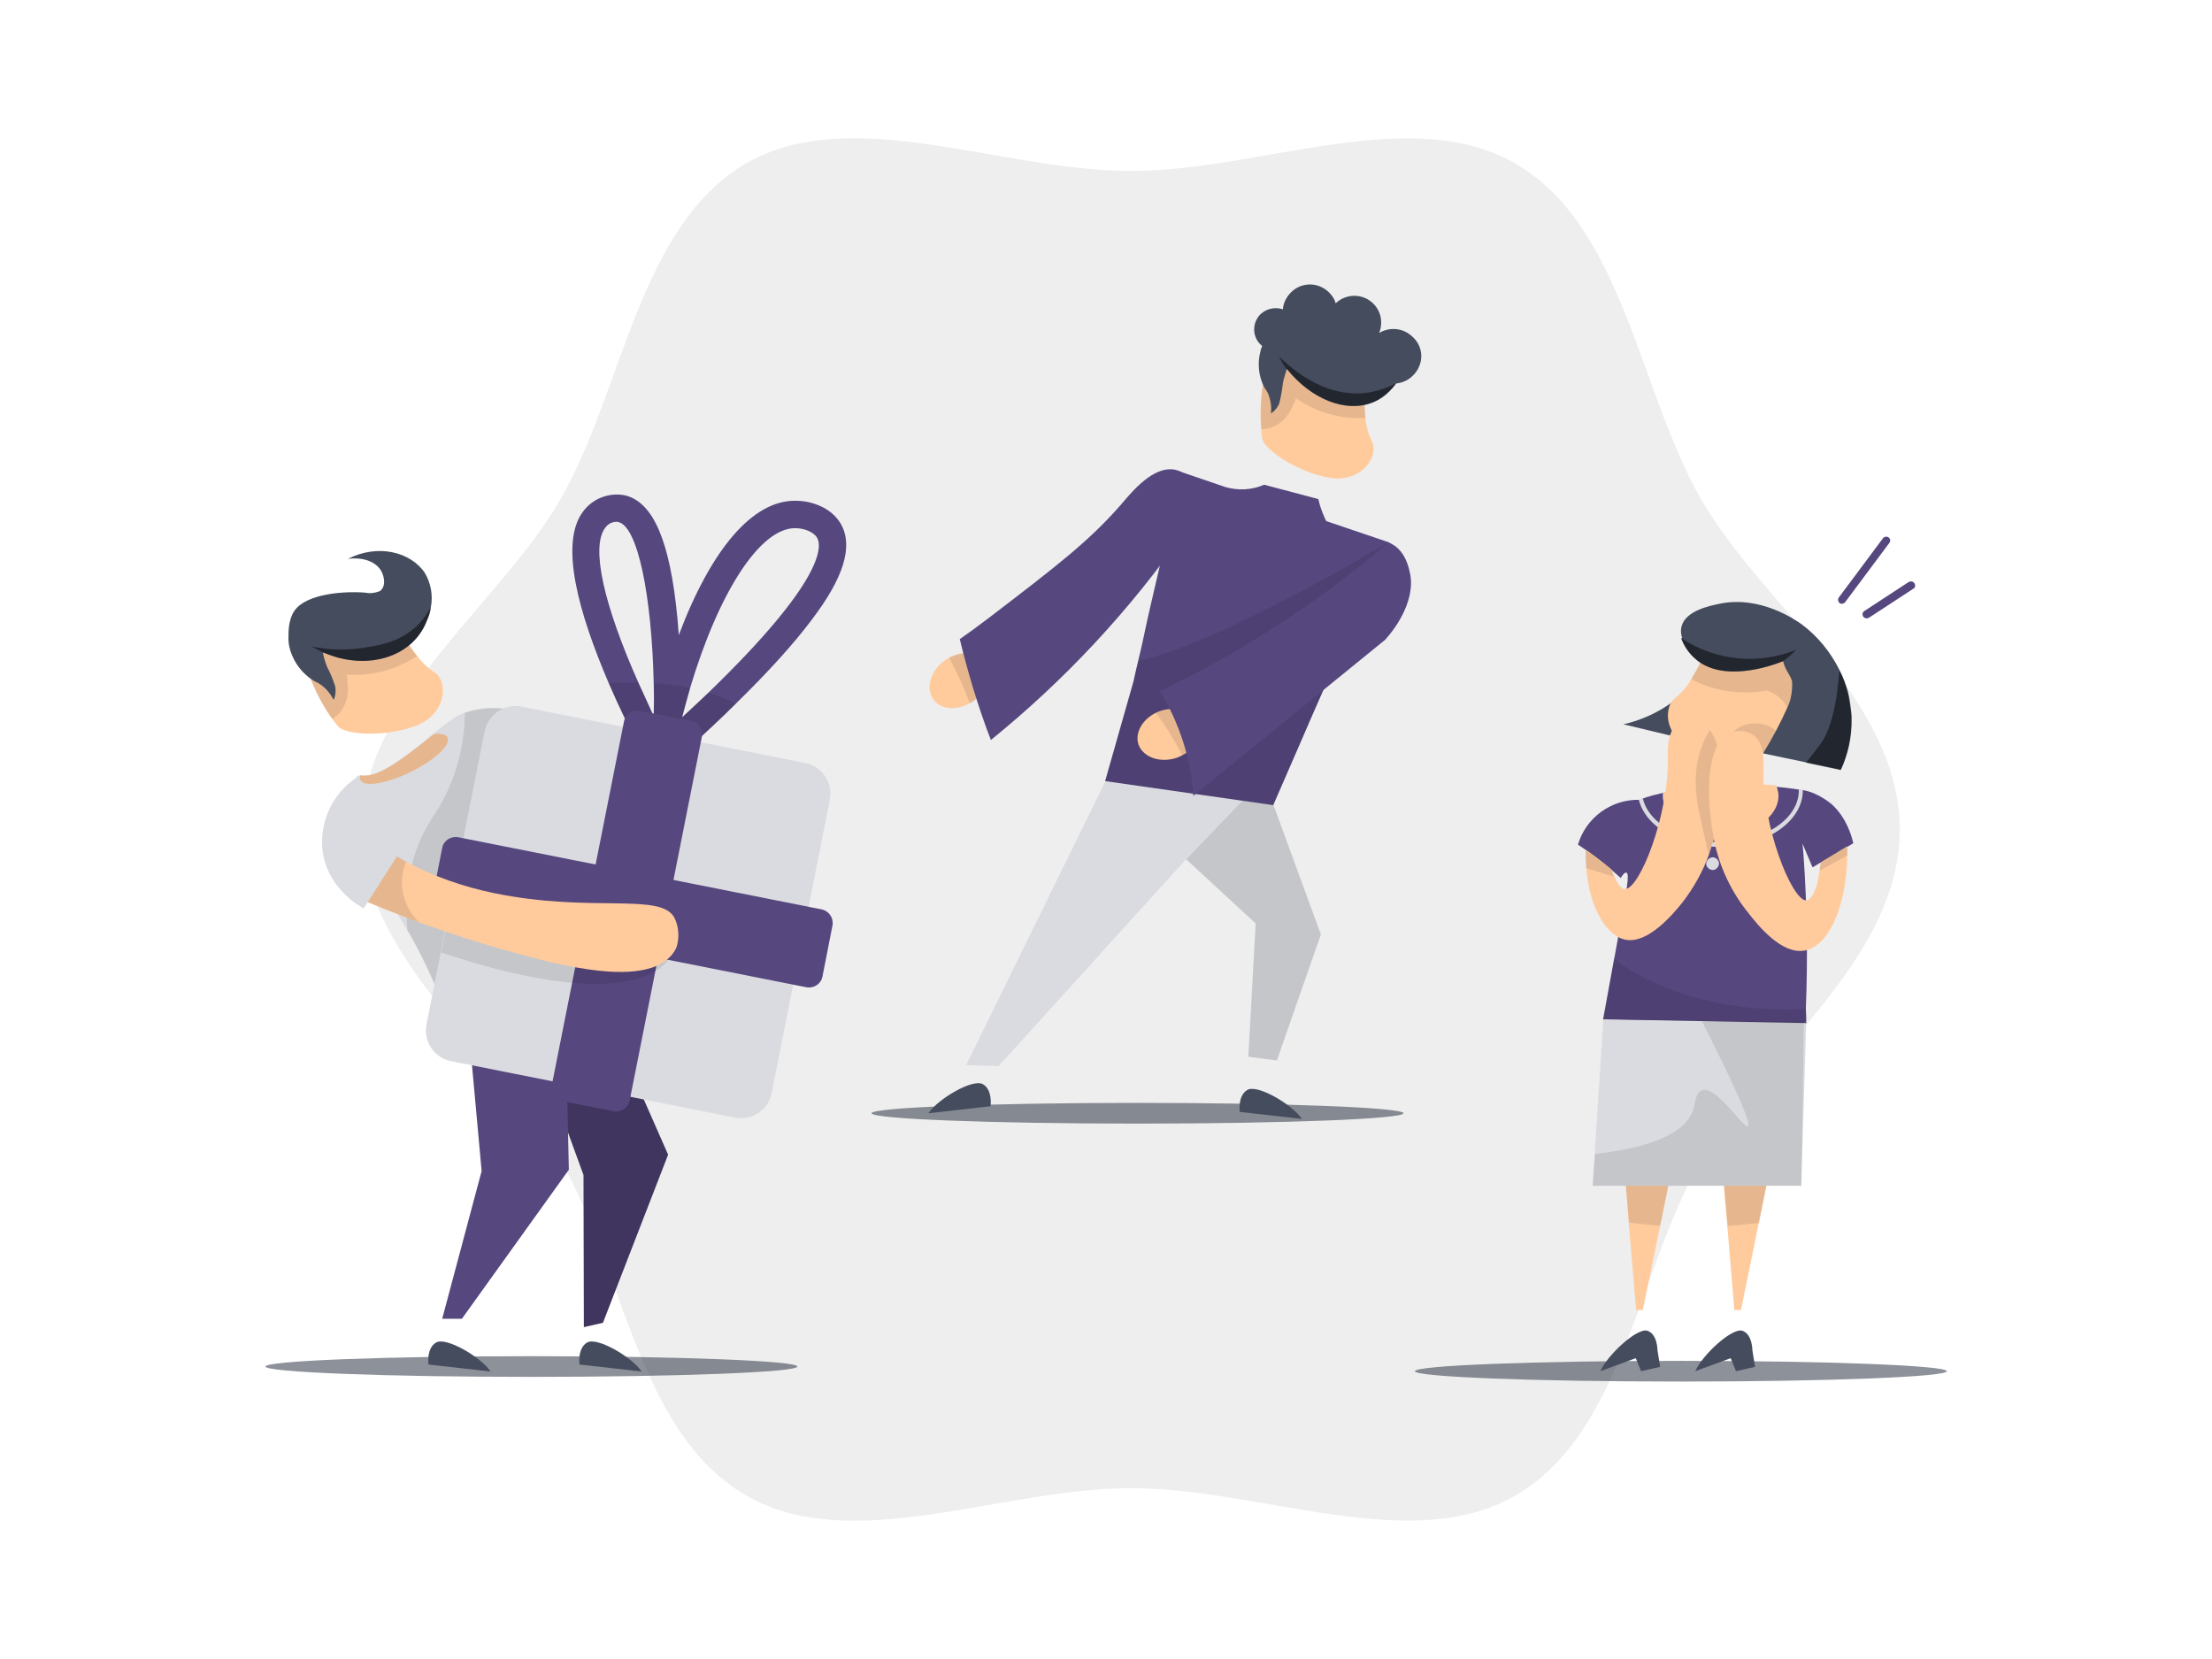 <svg xmlns="http://www.w3.org/2000/svg" width="800" height="600" fill="none" viewBox="0 0 800 600">
    <path d="M130.804 300.02C130.804 347.03 180.593 381.109 202.466 419.176C225.307 458.451 230.624 518.271 269.899 540.869C307.846 562.864 361.985 538.211 408.995 538.211C456.005 538.211 510.145 562.743 548.091 540.869C587.245 518.15 592.683 458.33 615.403 419.176C637.397 381.23 687.066 347.03 687.066 300.02C687.066 253.01 637.397 218.931 615.403 180.864C592.683 141.71 587.245 81.769 548.091 59.171C510.024 37.176 456.005 61.829 408.995 61.829C361.985 61.829 307.846 37.176 269.899 59.05C230.745 81.769 225.307 141.589 202.587 180.743C180.593 218.931 130.925 253.01 130.804 300.02Z" fill="black" opacity="0.07"/>
    <path d="M304.221 189.686C300.716 183.402 293.224 181.106 287.785 181.106C272.196 180.864 257.211 198.629 245.489 229.687C245.368 227.632 245.126 225.699 245.005 223.644C242.347 195.728 236.304 181.71 226.153 179.172C220.352 177.964 214.31 180.26 210.805 185.094C202.225 196.695 209.355 221.832 220.111 246.968C223.978 255.911 228.328 264.853 232.679 273.192L241.501 268.6L239.567 264.853H241.742L247.906 271.621C254.552 265.578 260.716 259.899 266.154 254.46C277.997 242.859 287.181 232.708 293.586 224.128C305.187 208.901 308.571 197.662 304.221 189.686ZM230.866 246.847C218.298 218.569 213.706 198.025 218.781 191.015C219.748 189.565 221.319 188.719 223.011 188.719C223.253 188.719 223.494 188.719 223.736 188.84C230.624 190.532 235.7 215.306 236.425 247.089C236.546 250.956 236.546 254.944 236.425 259.053C234.492 254.823 232.679 250.714 230.866 246.847ZM256.244 250.472C253.223 253.373 250.081 256.273 246.697 259.415C247.664 255.79 248.631 252.164 249.598 248.781C259.99 214.097 274.855 191.015 287.544 191.015H287.665C290.686 191.015 294.311 192.345 295.52 194.52C297.212 197.42 298.541 209.626 256.244 250.472Z" fill="#56477e" style="fill: #56477e; fill: #56477e;"/>
    <path d="M266.153 254.581C260.594 260.019 254.552 265.699 247.905 271.742L241.742 264.974H239.567L241.5 268.72L232.679 273.313C228.328 264.974 223.977 256.031 220.11 247.089C223.373 246.847 226.999 246.847 230.866 246.847C232.558 250.714 234.491 254.823 236.546 259.053C236.546 254.944 236.546 251.077 236.546 247.089L239.809 247.33C241.984 247.572 244.159 247.814 246.455 248.176C247.543 248.297 248.63 248.539 249.718 248.781C248.63 252.285 247.664 255.79 246.818 259.415C250.201 256.273 253.343 253.252 256.365 250.472C259.628 251.56 263.011 252.889 266.153 254.581Z" fill="black" opacity="0.1"/>
    <path d="M192.194 373.254L211.047 424.977L211.167 479.962L218.056 478.391L241.621 417.605L206.454 337.724L192.194 373.254Z" fill="#56477e" style="fill: #56477e; fill: #56477e;"/>
    <path d="M192.194 373.254L211.047 424.977L211.167 479.962L218.056 478.391L241.621 417.605L206.454 337.724L192.194 373.254Z" fill="black" opacity="0.25"/>
    <path d="M96 494.222C96 496.277 139.143 497.968 192.195 497.968C245.247 497.968 288.389 496.277 288.389 494.222C288.389 492.168 245.368 490.476 192.195 490.476C139.022 490.476 96 492.168 96 494.222Z" fill="#1D2535" opacity="0.5"/>
    <path d="M169.234 369.145L174.189 423.526L159.929 476.941H167.059L205.73 423.043C205.126 394.16 204.401 365.278 203.796 336.395L169.234 369.145Z" fill="#56477e" style="fill: #56477e; fill: #56477e;"/>
    <path d="M107.48 230.533C108.326 233.312 109.535 237.421 111.227 242.376C111.589 243.463 111.952 244.43 112.073 244.793C114.127 250.231 116.786 255.306 120.169 260.019C120.895 260.986 121.499 261.832 122.224 262.678C124.883 265.82 139.143 266.666 150.261 262.557C161.379 258.448 162.708 246.243 156.545 242.738C154.369 241.288 152.436 239.354 150.865 237.179C148.69 234.4 146.756 231.379 144.943 228.236C143.856 226.424 143.251 225.336 143.251 225.336L132.254 219.777L110.622 225.215C111.831 228.72 111.468 231.499 110.381 232.104C109.293 232.708 107.843 230.895 107.48 230.533Z" fill="#FFCB9D" style="fill: #FFCB9D; fill: #FFCB9D;"/>
    <path d="M107.48 230.533C108.326 233.312 109.535 237.421 111.227 242.376C111.589 243.463 111.952 244.43 112.073 244.793C114.127 250.231 116.786 255.306 120.169 260.019C121.499 259.173 122.586 258.207 123.432 256.998C124.399 255.669 125.124 254.098 125.487 252.527C125.849 250.835 125.97 249.022 125.728 247.33C125.728 246.243 125.608 245.034 125.366 243.947C134.309 244.672 143.251 242.255 150.744 237.3C148.569 234.521 146.635 231.499 144.822 228.357C143.735 226.545 143.131 225.457 143.131 225.457L132.133 219.898L110.502 225.336C111.71 228.841 111.348 231.62 110.26 232.224C109.172 232.829 107.843 230.895 107.48 230.533Z" fill="black" opacity="0.1"/>
    <path d="M155.82 219.656C155.578 221.348 155.095 222.919 154.37 224.49C153.645 226.424 152.557 228.357 151.228 230.049C145.306 237.663 134.067 240.925 122.466 237.904C120.532 237.421 118.599 236.696 116.786 235.971C116.786 235.971 116.786 235.971 116.786 236.092V236.212C117.028 237.421 117.39 238.629 117.753 239.717C117.995 240.2 117.995 240.442 118.115 240.684L118.236 241.046C119.445 243.342 120.412 245.759 121.257 248.297C121.499 249.989 121.378 251.681 120.653 253.131C119.566 250.956 117.995 249.022 115.94 247.572C115.215 247.089 114.369 246.605 113.523 246.243C109.535 243.826 106.514 239.959 105.064 235.487C104.46 233.675 104.218 231.741 104.339 229.808C104.339 228.478 104.339 223.886 106.514 220.865C110.865 214.581 124.883 213.735 132.134 214.339C133.826 214.702 135.638 214.46 137.209 213.856C137.572 213.735 137.814 213.493 138.055 213.131C139.505 211.439 138.901 208.417 137.934 206.605C136.001 203.1 131.288 201.408 125.85 202.133C136.605 196.574 148.569 199.596 153.645 207.209C155.82 210.834 156.666 215.427 155.82 219.656Z" fill="#454C5E"/>
    <path d="M227.603 336.274C224.702 339.175 221.44 341.592 217.935 343.767C216.968 344.371 216.001 344.855 214.914 345.459C207.421 349.205 205.004 347.876 199.445 351.018C191.469 355.489 191.469 360.806 183.614 368.541C178.418 373.495 172.255 377.363 165.366 379.9C161.862 366.607 156.786 353.797 150.26 341.592C149.294 339.779 148.327 338.087 147.36 336.516C142.647 328.298 137.33 320.443 131.287 313.072C129.716 317.422 123.432 281.047 130.079 280.443C130.32 280.443 130.683 280.443 130.925 280.443C131.529 280.564 132.133 280.564 132.737 280.443C138.78 279.959 149.052 271.621 156.665 265.458L157.511 264.732C160.049 262.557 162.708 260.624 165.608 258.811C166.454 258.448 167.179 258.086 168.025 257.723C174.188 255.427 183.493 254.702 197.753 260.261C198.358 269.808 198.841 279.476 199.445 289.144L183.735 284.068C193.403 294.703 203.192 306.062 212.98 318.026C214.793 320.322 216.606 322.498 218.418 324.794C221.681 328.54 224.702 332.407 227.603 336.274Z" fill="#DADBE0"/>
    <path d="M155.819 219.656C155.578 221.348 155.094 222.919 154.369 224.49C153.644 226.424 152.556 228.357 151.227 230.049C145.306 237.663 134.067 240.925 122.465 237.904C119.565 236.938 117.148 236.092 116.786 235.971L112.677 233.795C118.84 235.125 125.245 235.246 131.529 234.279C137.088 233.433 144.701 232.224 150.985 226.182C152.919 224.249 154.49 222.073 155.819 219.656Z" fill="black" opacity="0.5"/>
    <path d="M148.448 279.234C139.747 283.464 131.65 284.793 130.321 282.135C130.079 281.53 130.079 281.047 130.321 280.443C131.167 280.564 132.134 280.564 132.98 280.443C139.022 279.959 149.294 271.621 156.907 265.458C159.566 265.216 161.379 265.578 161.862 266.787C163.191 269.325 157.149 275.005 148.448 279.234Z" fill="#FFCB9D" style="fill: #FFCB9D; fill: #FFCB9D;"/>
    <path d="M232.074 496.035L209.596 493.497C209.596 493.497 208.75 487.576 212.376 485.521C216.001 483.467 228.449 490.718 232.074 496.035Z" fill="#454C5E"/>
    <path d="M177.451 496.035L154.973 493.497C154.973 493.497 154.127 487.576 157.753 485.521C161.378 483.467 173.826 490.718 177.451 496.035Z" fill="#454C5E"/>
    <path d="M315.218 402.62C315.218 404.674 358.24 406.366 411.412 406.366C464.585 406.366 507.607 404.674 507.607 402.62C507.607 400.565 464.585 398.873 411.412 398.873C358.24 398.873 315.218 400.565 315.218 402.62Z" fill="#1D2535" opacity="0.5"/>
    <path d="M346.638 236.575C345.429 236.938 344.341 237.3 343.254 237.904C342.65 238.267 342.045 238.629 341.441 238.992C336.366 242.859 334.674 249.143 337.695 253.131C340.353 256.636 345.912 257.119 350.626 254.34C351.23 253.977 351.713 253.615 352.317 253.252C352.801 252.889 353.284 252.527 353.768 252.043C357.635 248.176 358.722 242.738 356.064 239.113C354.13 236.454 350.505 235.608 346.638 236.575Z" fill="#FFCB9D" style="fill: #FFCB9D; fill: #FFCB9D;"/>
    <path d="M346.638 236.575C345.429 236.938 344.342 237.3 343.254 237.904C346.154 243.222 348.692 248.781 350.746 254.46C351.351 254.098 351.834 253.735 352.438 253.373C352.922 253.01 353.405 252.648 353.889 252.164C357.756 248.297 358.843 242.859 356.185 239.234C354.13 236.454 350.505 235.608 346.638 236.575Z" fill="black" opacity="0.1"/>
    <path d="M399.811 282.497L349.418 385.218L361.14 385.58L428.936 310.775C437.274 318.51 445.734 326.244 454.072 333.978L451.413 382.196L461.806 383.526L477.637 337.966L460.598 291.198L399.811 282.497Z" fill="#DADBE0"/>
    <path d="M502.169 196.091L492.743 217.481C488.272 227.632 483.921 237.783 479.329 247.935L474.495 258.932L470.991 267.029L460.477 291.198L399.69 282.497C403.074 270.412 406.579 258.448 409.962 246.364C410.446 243.947 411.05 241.53 411.654 238.992L411.896 237.904C412.984 233.554 413.83 229.324 414.796 224.853L416.247 218.448C419.993 202.617 423.497 186.665 427.244 170.713L443.196 176.151C447.788 177.48 452.743 177.239 457.214 175.305L476.791 180.502C477.275 182.798 478.121 185.094 479.087 187.269C479.208 187.632 479.45 188.115 479.692 188.478L502.169 196.091Z" fill="#56477e" style="fill: #56477e; fill: #56477e;"/>
    <path d="M335.762 402.62L358.239 400.082C358.239 400.082 359.085 394.16 355.46 392.106C351.834 390.052 339.387 397.302 335.762 402.62Z" fill="#454C5E"/>
    <path d="M470.869 404.674L448.391 402.136C448.391 402.136 447.545 396.215 451.171 394.16C454.796 392.106 467.244 399.357 470.869 404.674Z" fill="#454C5E"/>
    <path d="M427.364 170.713C426.639 170.35 425.793 170.109 424.947 169.867C417.092 168.417 409.599 177.601 405.37 182.556C393.647 195.97 381.684 205.034 357.877 223.282C353.284 226.786 349.417 229.566 347.121 231.137C348.45 236.696 350.021 242.497 351.834 248.539C353.889 255.306 356.064 261.711 358.36 267.633C385.067 246.001 408.633 220.744 428.331 192.466C427.847 185.215 427.606 177.964 427.364 170.713Z" fill="#56477e" style="fill: #56477e; fill: #56477e;"/>
    <path d="M502.169 196.091L492.743 217.481C488.272 227.632 483.921 237.784 479.329 247.935L474.495 258.932L470.991 267.029L460.477 291.198L399.69 282.497C403.074 270.412 406.579 258.448 409.962 246.364C410.446 243.947 411.05 241.53 411.654 238.992C441.262 232.829 502.169 196.091 502.169 196.091Z" fill="black" opacity="0.1"/>
    <path d="M430.628 271.137C429.177 272.346 427.485 273.313 425.673 274.038C419.63 276.092 413.467 273.917 411.775 269.325C410.325 265.095 413.105 260.261 417.939 257.844C418.543 257.602 419.147 257.24 419.751 257.119C420.355 256.877 420.96 256.757 421.564 256.636C427.002 255.548 432.078 257.723 433.528 261.953C434.857 264.853 433.528 268.479 430.628 271.137Z" fill="#FFCB9D" style="fill: #FFCB9D; fill: #FFCB9D;"/>
    <path d="M430.627 271.137C429.781 271.983 428.693 272.588 427.606 273.192C424.826 267.874 421.684 262.678 418.059 257.844C418.663 257.602 419.267 257.24 419.871 257.119C420.476 256.877 421.08 256.757 421.684 256.636C427.122 255.548 432.198 257.723 433.648 261.953C434.856 264.853 433.527 268.479 430.627 271.137Z" fill="black" opacity="0.1"/>
    <path d="M502.169 196.091C488.875 207.572 474.736 218.085 459.872 227.511C446.941 235.85 433.406 243.343 419.509 249.989C426.518 261.47 430.748 274.4 431.594 287.814L500.96 231.379C508.09 223.403 511.353 214.46 510.024 207.692C509.54 205.396 508.573 200.442 504.465 197.42C503.74 196.937 502.894 196.454 502.169 196.091Z" fill="#56477e" style="fill: #56477e; fill: #56477e;"/>
    <path d="M429.056 310.775L449.358 289.627L460.597 291.198L477.757 337.966L461.805 383.526L451.533 382.196L454.192 333.978L429.056 310.775Z" fill="black" opacity="0.1"/>
    <path d="M511.716 495.914C511.716 497.969 554.858 499.66 607.911 499.66C660.963 499.66 704.105 497.969 704.105 495.914C704.105 493.86 660.963 492.168 607.911 492.168C554.858 492.168 511.716 493.86 511.716 495.914Z" fill="#1D2535" opacity="0.5"/>
    <path d="M615.162 243.584C608.394 252.889 598.364 259.415 587.125 261.953L622.413 270.412L615.162 243.584Z" fill="#454C5E"/>
    <path d="M622.896 422.56L624.708 443.466L627.246 473.799H629.663L636.068 442.379L638.847 428.844L622.896 422.56Z" fill="#FFCB9D" style="fill: #FFCB9D; fill: #FFCB9D;"/>
    <path d="M587.487 422.56L589.058 442.258L591.717 473.799H594.134L600.418 443.345L603.318 428.844L587.487 422.56Z" fill="#FFCB9D" style="fill: #FFCB9D; fill: #FFCB9D;"/>
    <path d="M638.848 428.844L623.017 422.56L624.829 443.345C628.817 443.104 632.564 442.741 636.189 442.258L638.848 428.844Z" fill="black" opacity="0.1"/>
    <path d="M587.487 422.56L589.179 442.137C592.805 442.62 596.43 442.983 600.418 443.345L603.439 428.844L587.487 422.56Z" fill="black" opacity="0.1"/>
    <path d="M656.129 234.037C655.525 237.058 654.679 241.409 653.47 246.847C653.229 248.056 652.866 249.022 652.866 249.385C651.778 253.615 650.328 257.723 648.395 261.711C647.791 262.92 647.186 264.128 646.582 265.337L646.099 266.062C645.615 266.908 645.132 267.754 644.648 268.479C644.528 268.6 644.407 268.841 644.286 268.962C643.682 269.687 642.836 270.292 641.99 270.654C638.848 272.225 633.047 273.313 626.642 273.313C622.775 273.313 618.787 272.829 615.041 271.983C605.735 269.687 601.989 261.711 603.56 256.152C603.923 254.46 605.01 253.01 606.34 252.044C608.515 250.231 610.328 248.056 611.657 245.639C613.591 242.497 615.282 239.113 616.733 235.729C617.579 233.796 618.062 232.466 618.062 232.466L628.938 225.457L652.02 228.72C651.174 232.587 651.899 235.487 652.987 235.85C654.075 236.212 655.766 234.4 656.129 234.037Z" fill="#FFCB9D" style="fill: #FFCB9D; fill: #FFCB9D;"/>
    <path d="M611.657 245.639C619.996 249.989 629.543 251.439 638.848 249.747C641.023 250.352 643.078 251.681 644.649 253.373C646.945 255.911 646.582 257.965 648.274 261.228L648.395 261.59C650.208 257.602 651.779 253.494 652.866 249.264C652.866 248.901 653.229 247.935 653.47 246.726C654.679 241.409 655.525 236.938 656.129 233.916C655.767 234.279 654.196 236.212 653.108 235.85C652.02 235.487 651.295 232.587 652.141 228.72L629.059 225.336L618.183 232.345C618.183 232.345 617.7 233.675 616.854 235.608C615.283 239.234 613.591 242.497 611.657 245.639Z" fill="black" opacity="0.1"/>
    <path d="M588.212 315.609C589.421 316.093 588.333 321.531 586.037 334.341C585.191 339.175 584.466 343.163 583.983 345.821L583.741 346.909C582.412 354.16 581.082 361.411 579.753 368.782C604.285 369.266 628.696 369.749 653.228 370.233C653.228 368.541 653.228 366.849 653.108 365.157V365.036C653.833 346.426 653.591 327.815 652.262 309.204C652.141 307.875 652.02 306.425 651.899 305.096C653.108 307.996 654.316 310.775 655.525 313.676L670.268 304.975C669.785 302.679 667.851 295.67 662.413 290.836C662.413 290.836 657.579 286.606 652.02 285.76C651.537 285.76 651.053 285.639 650.57 285.518H650.328C647.186 285.035 644.165 284.672 641.265 284.431C634.376 283.826 627.367 283.706 620.358 284.068C613.711 284.431 607.065 285.397 600.539 286.968C598.847 287.331 597.155 287.814 595.584 288.298L594.255 288.781L593.771 288.902L592.925 289.265C582.774 289.023 573.59 295.67 570.689 305.458C572.865 306.908 575.161 308.479 577.457 310.292C580.599 312.709 583.499 315.126 586.158 317.543C587.246 315.73 587.85 315.489 588.212 315.609Z" fill="#56477e" style="fill: #56477e; fill: #56477e;"/>
    <path d="M643.077 287.814C643.077 295.549 633.772 301.833 622.171 301.833C610.569 301.833 601.385 295.549 601.385 287.814C601.385 287.452 601.385 286.968 601.506 286.606C608.031 285.035 614.678 284.189 621.325 283.706C628.334 283.343 635.222 283.464 642.231 284.068C642.835 285.277 643.077 286.606 643.077 287.814Z" fill="#DADBE0"/>
    <path d="M613.107 495.914C615.766 489.872 626.521 480.083 630.147 481.292C633.772 482.5 633.772 488.301 633.772 488.301L634.739 494.343L627.851 495.914L625.917 491.201L613.107 495.914Z" fill="#454C5E"/>
    <path d="M578.786 495.914C581.445 489.872 592.2 480.083 595.826 481.292C599.451 482.5 599.451 488.301 599.451 488.301L600.418 494.343L593.53 495.914L591.596 491.201L578.786 495.914Z" fill="#454C5E"/>
    <path d="M576.007 428.844H651.416L652.745 386.789L653.229 369.991L579.874 368.661L576.732 417.363L576.007 428.844Z" fill="#DADBE0"/>
    <path d="M576.007 428.844H651.537C651.778 409.025 652.141 389.326 652.383 369.507L615.524 369.266C629.18 396.336 633.289 406.487 632.201 407.333C630.63 408.541 620.358 391.623 615.162 394.523C613.228 395.611 613.107 398.753 612.503 400.807C610.811 407.212 603.077 414.342 576.853 417.363L576.007 428.844Z" fill="black" opacity="0.1"/>
    <path d="M593.65 288.781L594.134 288.66C596.188 297.724 607.91 304.612 622.17 304.612C637.881 304.612 650.57 296.274 650.57 285.881V285.397C651.053 285.518 651.536 285.518 652.02 285.639V285.881C652.02 297.12 638.606 306.304 622.17 306.304C607.306 306.304 594.98 298.812 592.684 289.144L593.65 288.781Z" fill="#DADBE0"/>
    <path d="M617.095 312.709C617.337 313.917 618.545 314.763 619.754 314.643C620.962 314.401 621.808 313.192 621.687 311.984C621.446 310.896 620.479 310.05 619.391 310.05C617.941 310.171 616.974 311.38 617.095 312.709Z" fill="#DADBE0"/>
    <path d="M579.874 368.662C604.406 369.145 628.817 369.628 653.349 370.112C653.349 368.42 653.349 366.728 653.229 365.036V364.915C613.832 366.849 590.629 352.347 583.862 346.788C582.533 354.039 581.203 361.29 579.874 368.662Z" fill="black" opacity="0.1"/>
    <path d="M621.446 283.706C628.455 283.343 635.343 283.464 642.353 284.068C642.836 285.277 643.199 286.606 643.199 287.814C643.199 295.549 633.893 301.833 622.413 301.833C610.932 301.833 601.627 295.549 601.627 287.814C601.627 287.452 601.627 286.968 601.748 286.606C608.153 285.156 614.678 284.189 621.446 283.706Z" fill="#FFCB9D" style="fill: #FFCB9D; fill: #FFCB9D;"/>
    <path d="M619.875 303.404C619.271 305.337 618.666 307.15 618.062 309.084C615.766 315.368 612.503 321.168 608.394 326.486C604.769 330.957 596.068 341.229 588.092 339.9C581.083 338.691 574.799 328.419 573.711 313.917C573.59 311.742 573.469 309.567 573.59 307.392C574.799 308.238 576.128 309.204 577.457 310.171C579.391 311.621 581.083 313.072 582.895 314.522L583.258 315.609C583.5 316.093 583.62 316.576 583.862 316.939C585.433 320.685 586.763 321.531 587.729 321.531C593.047 321.531 603.681 294.582 603.198 273.796C603.198 271.258 602.835 264.732 606.702 261.953C609.361 260.261 612.624 259.899 615.524 261.107C616.854 261.832 617.941 262.799 618.787 264.007C619.996 265.699 620.842 267.633 621.325 269.566C623.621 277.905 623.5 290.715 619.875 303.404Z" fill="#FFCB9D" style="fill: #FFCB9D; fill: #FFCB9D;"/>
    <path d="M683.078 194.399C682.474 193.916 681.507 194.037 681.024 194.641L665.072 216.031C664.588 216.635 664.709 217.602 665.313 218.085C665.555 218.327 665.918 218.448 666.159 218.327C666.643 218.327 667.126 218.085 667.368 217.723L683.32 196.333C683.803 195.728 683.682 194.883 683.078 194.399Z" fill="#56477e" style="fill: #56477e; fill: #56477e;"/>
    <path d="M692.383 210.955C691.9 210.23 691.054 210.109 690.329 210.472L674.256 220.986C673.531 221.469 673.41 222.315 673.894 223.04C674.135 223.403 674.619 223.644 675.102 223.644C675.344 223.644 675.706 223.523 675.948 223.403L692.021 212.889C692.625 212.647 692.867 211.68 692.383 210.955Z" fill="#56477e" style="fill: #56477e; fill: #56477e;"/>
    <path d="M617.94 309.084C617.095 305.458 616.007 300.624 614.557 293.978C611.294 279.234 614.798 269.566 618.424 264.007C623.983 271.742 624.708 291.198 617.94 309.084Z" fill="black" opacity="0.1"/>
    <path d="M644.649 268.479C644.528 268.6 644.407 268.841 644.286 268.962C643.682 269.687 642.836 270.291 641.99 270.654C638.848 272.225 633.047 273.313 626.642 273.313C625.676 272.225 625.071 270.775 625.071 269.204C625.071 264.974 629.422 261.59 634.86 261.59C639.936 261.711 644.165 264.612 644.649 268.479Z" fill="black" opacity="0.1"/>
    <path d="M668.093 306.062C668.093 307.15 668.093 308.358 668.093 309.446C667.73 328.782 661.083 342.196 652.745 343.767C644.406 345.338 635.947 334.824 632.442 330.353C626.158 322.619 621.808 313.434 619.874 303.645C619.874 303.525 619.874 303.404 619.874 303.404C617.82 293.253 616.853 277.663 621.083 269.566C622.05 267.633 623.5 266.062 625.433 265.095C628.334 263.887 631.597 264.128 634.255 265.941C638.122 268.841 637.881 275.367 637.76 277.905C637.276 298.812 648.032 325.64 653.228 325.64C654.195 325.64 655.645 324.673 657.216 319.718L658.062 315.005L658.546 311.863L668.093 306.062Z" fill="#FFCB9D" style="fill: #FFCB9D; fill: #FFCB9D;"/>
    <path d="M608.031 230.774C608.998 233.554 610.69 236.092 612.986 238.146C622.775 246.968 640.177 241.046 644.89 239.113C645.494 242.255 648.032 244.793 648.153 246.726C648.153 247.33 648.153 247.814 648.153 248.297C648.153 249.143 648.032 250.11 647.911 250.956C647.669 252.406 647.307 253.977 646.703 255.306C644.044 261.228 641.023 267.029 637.639 272.467L653.228 275.73L665.797 278.388C668.455 272.588 669.785 266.304 669.664 260.019C669.664 259.415 669.664 258.569 669.543 257.603C669.301 255.427 669.059 253.373 668.576 251.318C668.455 250.956 668.334 250.593 668.334 250.231C667.609 247.572 666.643 244.913 665.313 242.376C662.05 235.85 657.458 230.17 651.657 225.82C649.603 224.369 636.793 215.306 622.05 218.327C618.424 219.052 609.602 220.865 608.152 226.545C607.79 227.874 607.911 229.445 608.394 230.774" fill="#454C5E"/>
    <path d="M608.031 230.774C608.998 233.554 610.69 236.092 612.986 238.146C622.654 246.968 640.177 241.046 644.89 239.113C646.582 237.904 648.153 236.575 649.603 235.004C635.826 240.563 620.358 238.992 608.031 230.774Z" fill="black" opacity="0.5"/>
    <path d="M653.107 275.85L665.676 278.509C668.334 272.708 669.664 266.424 669.543 260.14C669.543 259.536 669.543 258.69 669.422 257.723L668.455 251.439C668.334 251.077 668.334 250.714 668.213 250.352C667.488 247.693 666.522 245.034 665.192 242.497C664.709 250.714 663.138 262.074 658.666 268.72C656.854 271.137 655.041 273.554 653.107 275.85Z" fill="black" opacity="0.5"/>
    <path d="M148.448 279.234C139.747 283.464 131.65 284.793 130.321 282.135C130.079 281.53 130.079 281.047 130.321 280.443C131.167 280.564 132.134 280.564 132.98 280.443C139.022 279.959 149.294 271.621 156.907 265.458C159.566 265.216 161.379 265.578 161.862 266.787C163.191 269.325 157.149 275.005 148.448 279.234Z" fill="black" opacity="0.1"/>
    <path d="M218.539 324.794C218.418 331.078 218.177 337.604 217.935 343.767C216.968 344.371 216.001 344.854 214.914 345.459C207.421 349.205 205.004 347.876 199.445 351.018C191.469 355.489 191.469 360.806 183.614 368.541C178.418 373.495 172.255 377.363 165.366 379.9C161.862 366.607 156.786 353.797 150.26 341.592C149.293 339.779 148.327 338.087 147.36 336.516C146.031 318.872 149.898 307.392 153.765 300.141C156.423 295.186 158.72 292.769 161.62 286.606C165.85 277.542 168.025 267.754 168.146 257.844C172.013 256.636 176.001 256.031 179.989 256.152C186.152 256.636 192.194 257.965 197.995 260.382C198.599 269.929 199.083 279.597 199.687 289.265L183.977 284.189C193.645 294.824 203.433 306.183 213.222 318.147C214.914 320.202 216.726 322.498 218.539 324.794Z" fill="black" opacity="0.1"/>
    <path d="M188.569 255.548L291.289 275.971C297.332 277.18 301.32 283.101 300.111 289.265L279.084 395.369C277.875 401.411 271.954 405.399 265.791 404.191L163.07 383.767C157.028 382.559 153.04 376.637 154.248 370.474L175.276 264.37C176.605 258.328 182.527 254.34 188.569 255.548Z" fill="#DADBE0"/>
    <path d="M231.47 257.119L249.96 260.745C252.619 261.228 254.311 263.887 253.827 266.545L227.724 398.027C227.241 400.686 224.582 402.378 221.923 401.895L203.434 398.269C200.775 397.786 199.083 395.127 199.567 392.468L225.67 260.986C226.153 258.328 228.812 256.636 231.47 257.119Z" fill="#56477e" style="fill: #56477e; fill: #56477e;"/>
    <path d="M301.079 334.703L297.453 353.193C296.97 355.852 294.311 357.543 291.652 357.06L160.17 330.957C157.511 330.474 155.82 327.815 156.303 325.156L159.928 306.667C160.412 304.008 163.07 302.316 165.729 302.799L297.211 328.903C299.87 329.507 301.562 332.045 301.079 334.703Z" fill="#56477e" style="fill: #56477e; fill: #56477e;"/>
    <path d="M242.346 345.942C242.346 345.942 233.524 369.145 159.565 344.492L162.224 331.44L242.346 345.942Z" fill="black" opacity="0.1"/>
    <path d="M244.763 342.317C243.918 344.492 242.346 346.305 240.413 347.634C238.359 349.084 232.074 353.314 213.222 350.655C206.576 349.688 199.929 348.359 193.403 346.546C186.273 344.734 177.814 342.317 168.267 339.296C163.07 337.604 157.511 335.67 151.59 333.616C143.251 330.474 134.188 326.969 124.762 322.739C128.266 316.697 131.771 310.655 135.396 304.612C137.088 305.821 139.626 307.513 142.889 309.446C144.218 310.171 145.548 310.896 146.756 311.621C156.786 316.939 167.421 320.685 178.539 322.981C214.068 330.353 239.446 322.498 244.038 332.166C245.489 335.308 245.73 338.933 244.763 342.317Z" fill="#FFCB9D" style="fill: #FFCB9D; fill: #FFCB9D;"/>
    <path d="M151.711 333.616C143.373 330.474 134.309 326.969 124.883 322.739C128.387 316.697 131.892 310.655 135.517 304.612C137.209 305.821 139.747 307.513 143.01 309.446C144.339 310.171 145.669 310.896 146.877 311.621C145.548 314.884 145.064 318.389 145.548 321.773C146.152 326.244 148.327 330.474 151.711 333.616Z" fill="black" opacity="0.1"/>
    <path d="M128.87 281.289C120.169 287.089 115.456 297.361 116.665 307.754C118.477 321.531 130.441 327.936 131.529 328.54L148.206 302.437L128.87 281.289Z" fill="#DADBE0"/>
    <path d="M583.62 317.06L573.59 313.917C573.469 311.742 573.348 309.567 573.469 307.392C574.677 308.238 576.007 309.204 577.336 310.171C579.27 311.621 580.962 313.072 582.774 314.522L583.137 315.609C583.258 316.093 583.499 316.576 583.62 317.06Z" fill="black" opacity="0.1"/>
    <path d="M668.093 306.062C668.093 307.15 668.093 308.358 668.093 309.446L658.062 314.884L658.546 311.742L668.093 306.062Z" fill="black" opacity="0.1"/>
    <path d="M480.538 172.767C468.936 170.592 457.214 162.616 456.489 158.628C456.368 157.662 456.247 156.453 456.126 155.365C455.643 149.565 455.885 143.885 456.852 138.205L457.335 135.667C458.423 130.713 459.389 126.483 460.114 123.703C460.114 123.703 460.114 123.703 460.114 123.824C460.356 124.428 460.84 126.483 461.565 126.604C461.565 126.604 461.565 126.604 461.685 126.604C462.894 126.725 464.586 124.67 465.432 121.045C465.432 121.045 465.432 121.045 465.432 120.924L486.701 127.208L493.348 137.359C493.348 137.359 493.348 138.568 493.348 140.622C493.348 142.676 493.348 144.61 493.468 146.544C493.589 148.115 493.71 149.686 493.831 151.257C493.831 151.257 493.831 151.257 493.831 151.377C494.073 154.157 494.798 156.574 495.885 158.991C499.39 165.033 492.139 174.943 480.538 172.767Z" fill="#FFCB9D" style="fill: #FFCB9D; fill: #FFCB9D;"/>
    <path d="M493.831 151.257C490.689 151.377 485.976 151.257 480.538 149.686C475.221 148.114 471.233 145.818 468.695 144.006C468.332 145.214 467.849 146.06 467.366 147.148C466.761 148.719 465.674 150.169 464.586 151.498C463.378 152.707 462.169 153.673 460.598 154.278C459.269 154.882 457.698 155.245 456.248 155.245C455.764 149.444 456.006 143.764 456.973 138.084L457.456 135.546C458.544 130.592 459.51 126.362 460.236 123.582C460.236 123.582 460.236 123.582 460.236 123.703C460.356 124.307 460.598 126.604 461.565 126.483H461.686C462.894 126.362 464.465 124.307 465.311 120.803L465.553 120.924L486.58 127.087L493.227 137.238C493.227 138.326 493.227 139.413 493.227 140.501C493.227 142.556 493.348 144.61 493.589 146.423C493.469 148.114 493.71 149.686 493.831 151.257Z" fill="black" opacity="0.1"/>
    <path d="M511.716 135.063C509.903 137.238 507.486 138.447 504.949 138.688C501.686 143.16 498.181 144.972 496.127 145.698C486.7 149.323 474.253 144.489 465.431 133.492L465.31 133.613C465.31 133.613 465.31 133.613 465.31 133.734C464.948 134.942 464.585 136.03 464.344 136.997C464.102 137.48 464.223 137.722 464.102 138.084L463.981 138.447C463.739 140.984 463.256 143.522 462.652 145.939C462.048 147.389 461.081 148.598 459.631 149.565C459.993 147.148 459.51 144.61 458.664 142.435C458.301 141.71 457.818 140.864 457.335 140.259C455.159 136.151 454.676 131.438 455.884 126.966C456.005 126.241 456.247 125.758 456.489 125.153L456.368 125.033C453.105 122.374 452.621 117.54 455.401 114.156C457.576 111.619 461.081 110.893 463.981 111.86C464.102 109.927 464.948 107.993 466.277 106.422C469.782 102.192 475.945 101.709 480.054 105.214C481.504 106.422 482.592 107.993 483.075 109.685C486.58 106.301 492.259 106.06 496.006 109.202C499.389 111.981 500.356 116.452 498.785 120.44C502.29 118.265 507.003 118.507 510.266 121.286C514.737 124.791 515.221 130.833 511.716 135.063Z" fill="#454C5E"/>
    <path d="M504.949 138.568C501.686 143.039 498.181 144.852 496.127 145.577C486.701 149.202 474.253 144.368 465.432 133.371L465.311 133.492C465.311 133.492 465.311 133.492 465.311 133.613C464.223 132.042 463.256 130.35 462.531 128.9L462.652 129.021C464.948 131.075 478 144.61 495.16 141.951C498.423 141.347 501.928 140.259 504.949 138.568Z" fill="black" opacity="0.5"/>
</svg>

